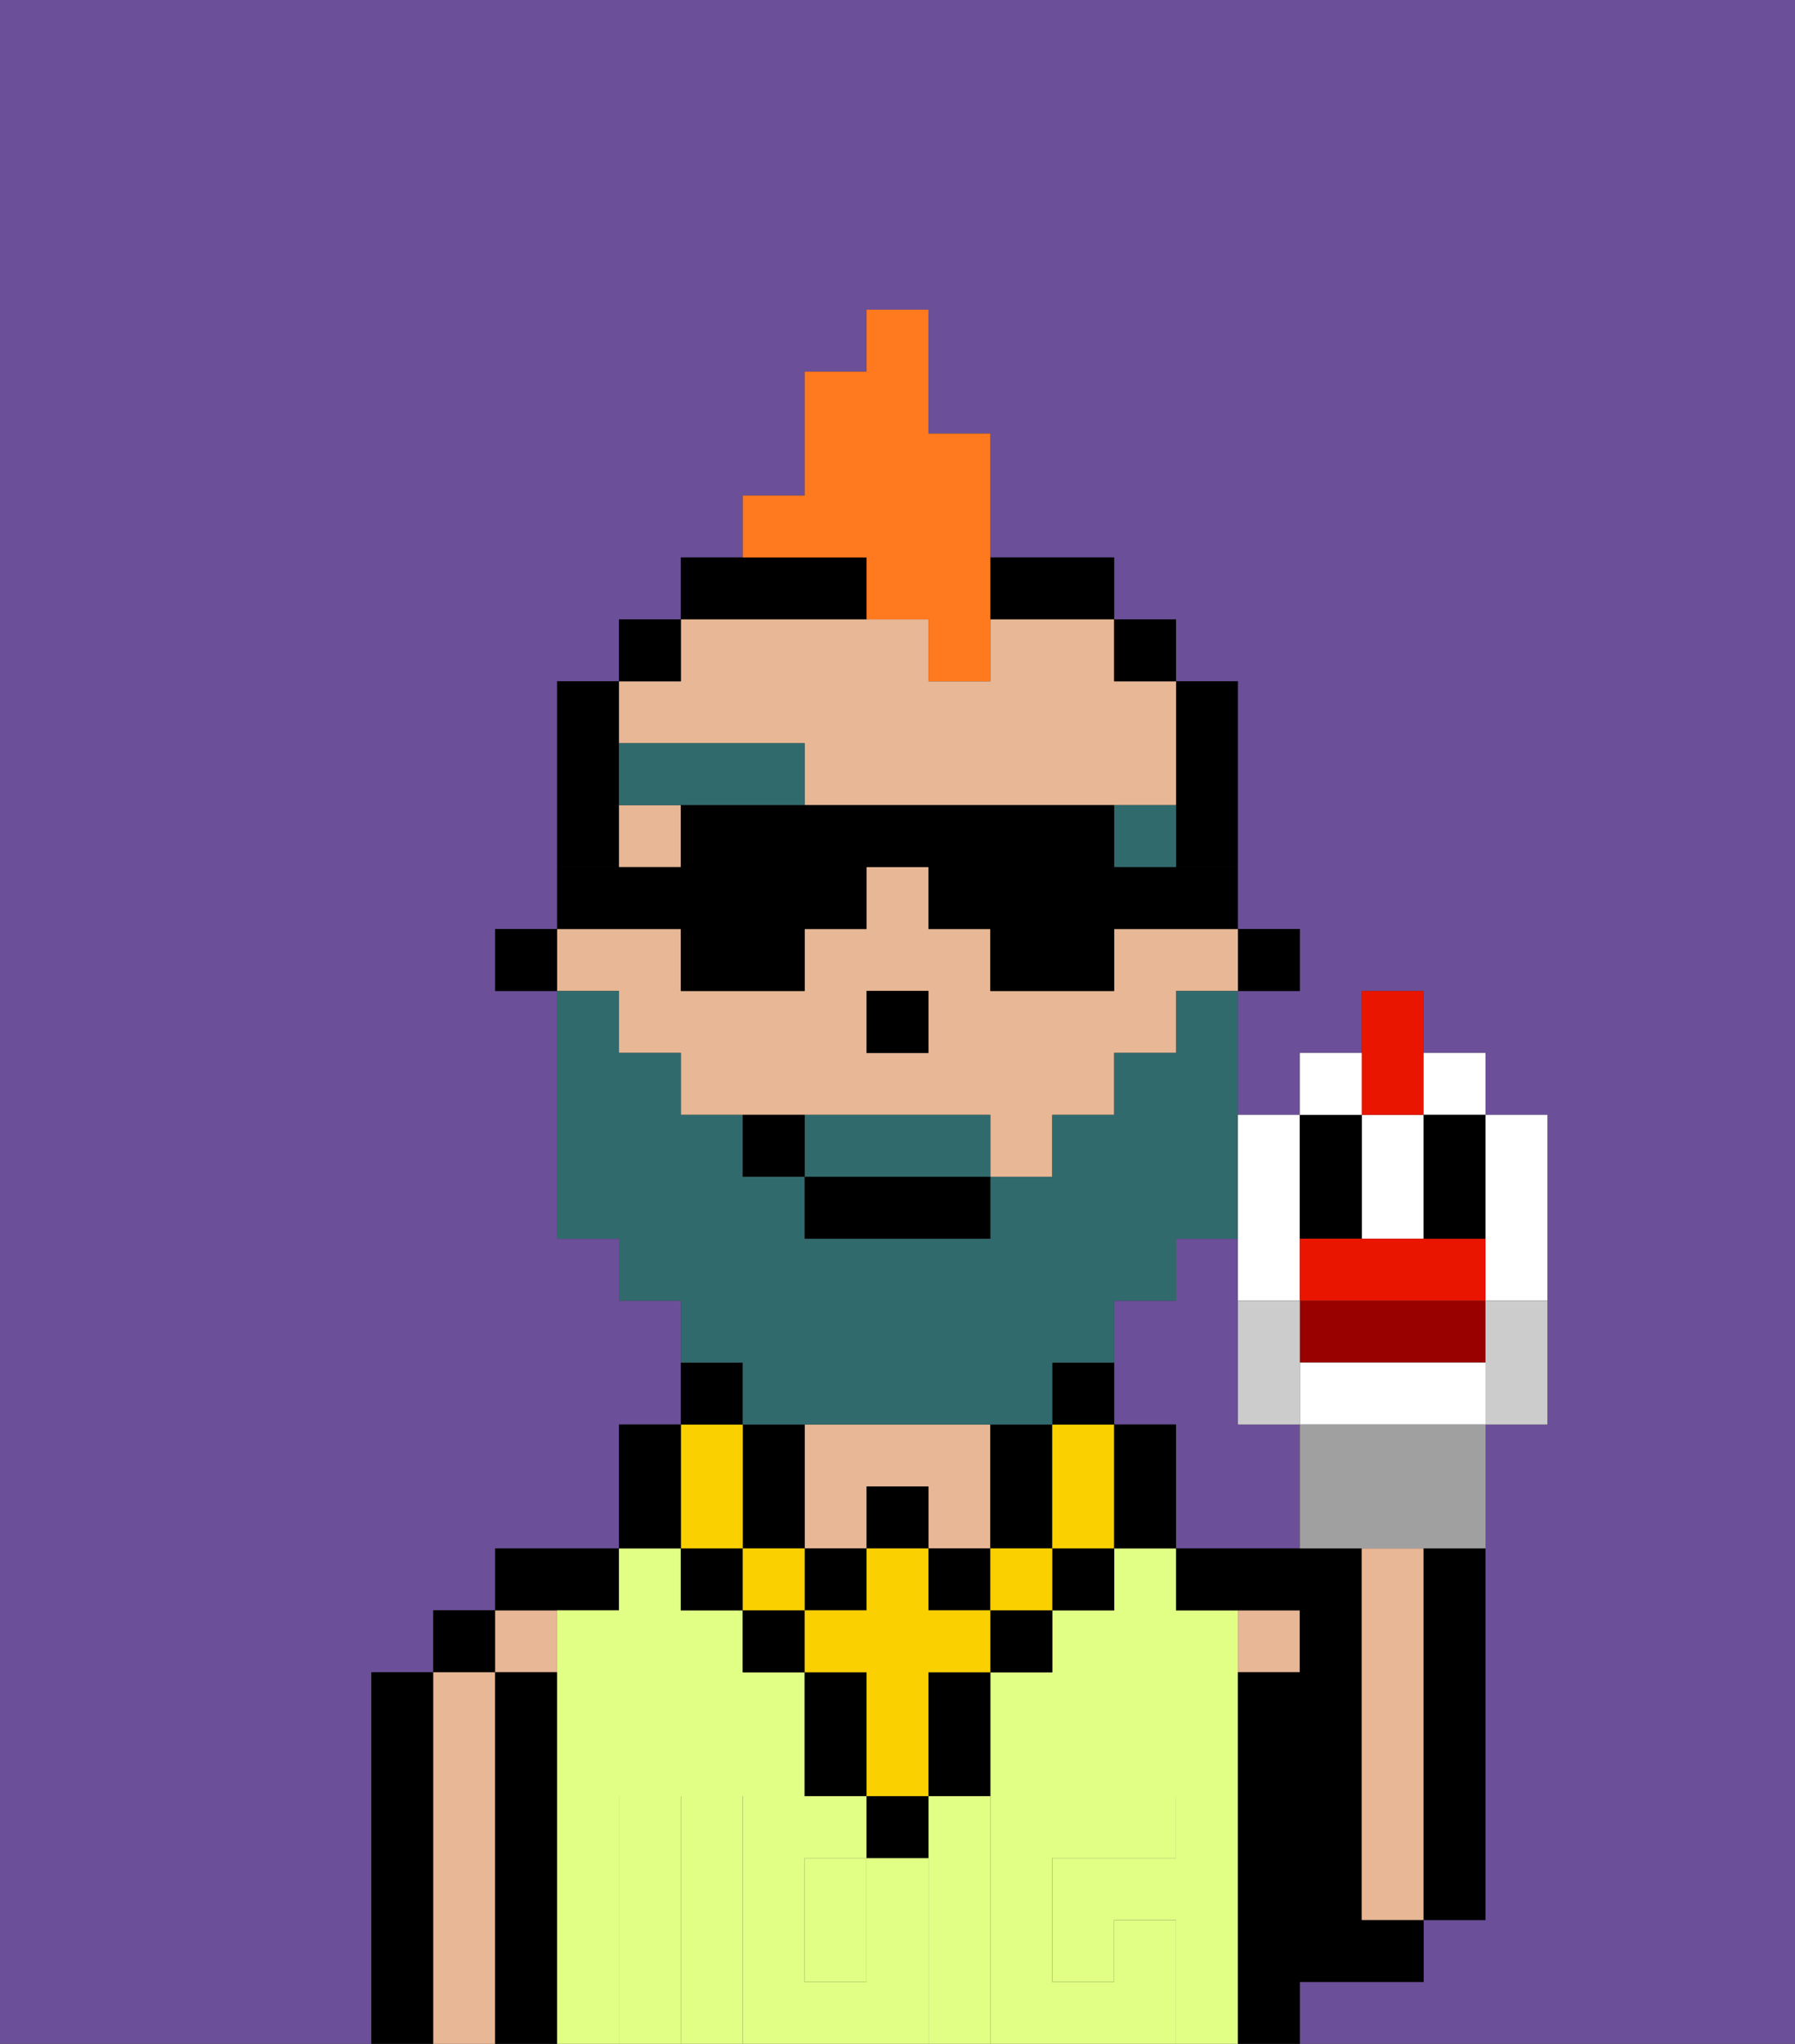 <svg xmlns="http://www.w3.org/2000/svg" viewBox="0 0 29 33"><rect x="0" y="0" width="29" height="33" fill="#333333" stroke="none"/><defs><style>polygon,rect,path{shape-rendering:crispedges;}.aa27-1{fill:#6b4f99;}.aa27-2{fill:#000000;}.aa27-3{fill:#e8b795;}.aa27-4{fill:#e1ff85;}.aa27-5{fill:#e1ff85;}.aa27-6{fill:#316a6d;}.aa27-7{fill:#fad000;}.aa27-8{fill:#316a6d;}.aa27-9{fill:#ff791f;}.aa27-10{fill:#ffffff;}.aa27-11{fill:#900;}.aa27-12{fill:#ea1500;}.aa27-13{fill:#a0a0a0;}.aa27-14{fill:#ccc;}</style></defs><rect class="aa27-1" x="10" y="16" height="1"/><polygon class="aa27-1" points="15 17 14 17 14 17 15 17 15 16 15 16 15 17"/><rect class="aa27-1" x="11" y="10" height="1"/><path class="aa27-1" d="M0,33H6V27H7V26H8V25h2V23h1V21H10V20H9V16H8V15H9V11h1V10h1V9h1V8h1V6h1V5h1V7h1V9h2v1h1v1h1v4h1v1H20v2h1V17h1V16h1v1h1v1h1v5H24v8H23v1H21v1h8V0H0Z"/><path class="aa27-1" d="M21,23H20V20H19v1H18v2h1v2h2Z"/><path class="aa27-2" d="M7,31V27H6v6H7Z"/><rect class="aa27-2" x="7" y="26" width="1" height="1"/><path class="aa27-3" d="M8,31V27H7v6H8Z"/><rect class="aa27-3" x="8" y="26" width="1" height="1"/><path class="aa27-2" d="M9,31V27H8v6H9Z"/><path class="aa27-2" d="M10,26V25H8v1Z"/><path class="aa27-4" d="M13,29V27H12V26H11V25H10v1H9v7h1V29h1v4h1V29Z"/><path class="aa27-4" d="M16,31V29H15v4h1Z"/><path class="aa27-4" d="M20,31V26H19V25H18v1H17v1H16v2h3v1H17v2h1V31h1v2h1Z"/><rect class="aa27-4" x="13" y="30" width="1" height="2"/><path class="aa27-3" d="M13,25h1V24h1v1h1V23H13Z"/><rect class="aa27-3" x="20" y="26" width="1" height="1"/><path class="aa27-2" d="M22,32h1V31H22V25H19v1h2v1H20v6h1V32Z"/><path class="aa27-3" d="M23,29V25H22v6h1Z"/><path class="aa27-2" d="M23,26v5h1V25H23Z"/><path class="aa27-5" d="M14,30v2H13V30h1V29H12v4h3V30Z"/><path class="aa27-5" d="M11,31V29H10v4h1Z"/><path class="aa27-5" d="M19,31H18v1H17V30h2V29H16v4h3Z"/><polygon class="aa27-2" points="20 16 21 16 21 15 20 15 20 16"/><path class="aa27-2" d="M19,13v1h1V11H19Z"/><path class="aa27-3" d="M18,11V10H16v1H15V10H11v1H10v1h3v1h6V11H18Z"/><rect class="aa27-3" x="18" y="10"/><rect class="aa27-3" x="10" y="13" width="1" height="1"/><rect class="aa27-3" x="9" y="16"/><path class="aa27-3" d="M19,15H18v1H16V15H15V14H14v1H13v1H11V15H9v1h1v1h1v1h5v1h1V18h1V17h1V16h1V15Zm-4,2H14V16h1Z"/><polygon class="aa27-2" points="18 11 19 11 19 10 18 10 18 11"/><path class="aa27-2" d="M12,10h2V9H11v1Z"/><path class="aa27-2" d="M17,10h1V9H16v1Z"/><path class="aa27-2" d="M10,13h0V12h0V11h1V10H10v1H9v3h1Z"/><polygon class="aa27-2" points="9 15 9 15 9 15 8 15 8 16 9 16 9 15"/><polygon class="aa27-2" points="15 16 15 16 14 16 14 17 15 17 15 16"/><path class="aa27-6" d="M10,12h0v1h3V12Z"/><rect class="aa27-6" x="18" y="13" width="1" height="1"/><rect class="aa27-2" x="14" y="29" width="1" height="1"/><rect class="aa27-2" x="12" y="26" width="1" height="1"/><path class="aa27-2" d="M15,28v1h1V27H15Z"/><rect class="aa27-2" x="16" y="26" width="1" height="1"/><path class="aa27-2" d="M14,27H13v2h1Z"/><rect class="aa27-2" x="17" y="25" width="1" height="1"/><rect class="aa27-2" x="11" y="25" width="1" height="1"/><rect class="aa27-2" x="14" y="24" width="1" height="1"/><rect class="aa27-2" x="13" y="25" width="1" height="1"/><rect class="aa27-2" x="15" y="25" width="1" height="1"/><path class="aa27-2" d="M16,25h1V23H16Z"/><path class="aa27-2" d="M13,24V23H12v2h1Z"/><rect class="aa27-7" x="16" y="25" width="1" height="1"/><path class="aa27-7" d="M15,26V25H14v1H13v1h1v2h1V27h1V26Z"/><rect class="aa27-7" x="12" y="25" width="1" height="1"/><path class="aa27-7" d="M11,25h1V23H11Z"/><path class="aa27-7" d="M18,23H17v2h1Z"/><path class="aa27-2" d="M19,23H18v2h1Z"/><path class="aa27-2" d="M11,24V23H10v2h1Z"/><rect class="aa27-2" x="17" y="22" width="1" height="1"/><rect class="aa27-2" x="11" y="22" width="1" height="1"/><path class="aa27-8" d="M15,18H13v1h3V18Z"/><path class="aa27-8" d="M12,23h5V22h1V21h1V20h1V16H19v1H18v1H17v1H16v1H13V19H12V18H11V17H10V16H9v4h1v1h1v1h1Z"/><rect class="aa27-2" x="13" y="19" width="3" height="1"/><rect class="aa27-2" x="12" y="18" width="1" height="1"/><path class="aa27-9" d="M14,9v1h1v1h1V7H15V5H14V6H13V8H12V9Z"/><path class="aa27-2" d="M9,15h2v1h2V15h1V14h1v1h1v1h2V15h2V14H18V13H11v1H9v1Z"/><path class="aa27-10" d="M20,20v1h1V18H20Z"/><path class="aa27-10" d="M23,19V18H22v2h1Z"/><path class="aa27-10" d="M24,20v1h1V18H24Z"/><path class="aa27-2" d="M21,20h1V18H21Z"/><path class="aa27-11" d="M21,22h3V21H21Z"/><path class="aa27-12" d="M23,21h1V20H21v1Z"/><path class="aa27-10" d="M24,22H21v1h3Z"/><path class="aa27-13" d="M22,23H21v2h3V23Z"/><path class="aa27-12" d="M23,18V16H22v2Z"/><rect class="aa27-10" x="23" y="17" width="1" height="1"/><rect class="aa27-10" x="21" y="17" width="1" height="1"/><path class="aa27-2" d="M23,19v1h1V18H23Z"/><path class="aa27-14" d="M24,21.222V23h1V21H24Z"/><path class="aa27-14" d="M20,23h1V21H20Z"/></svg>